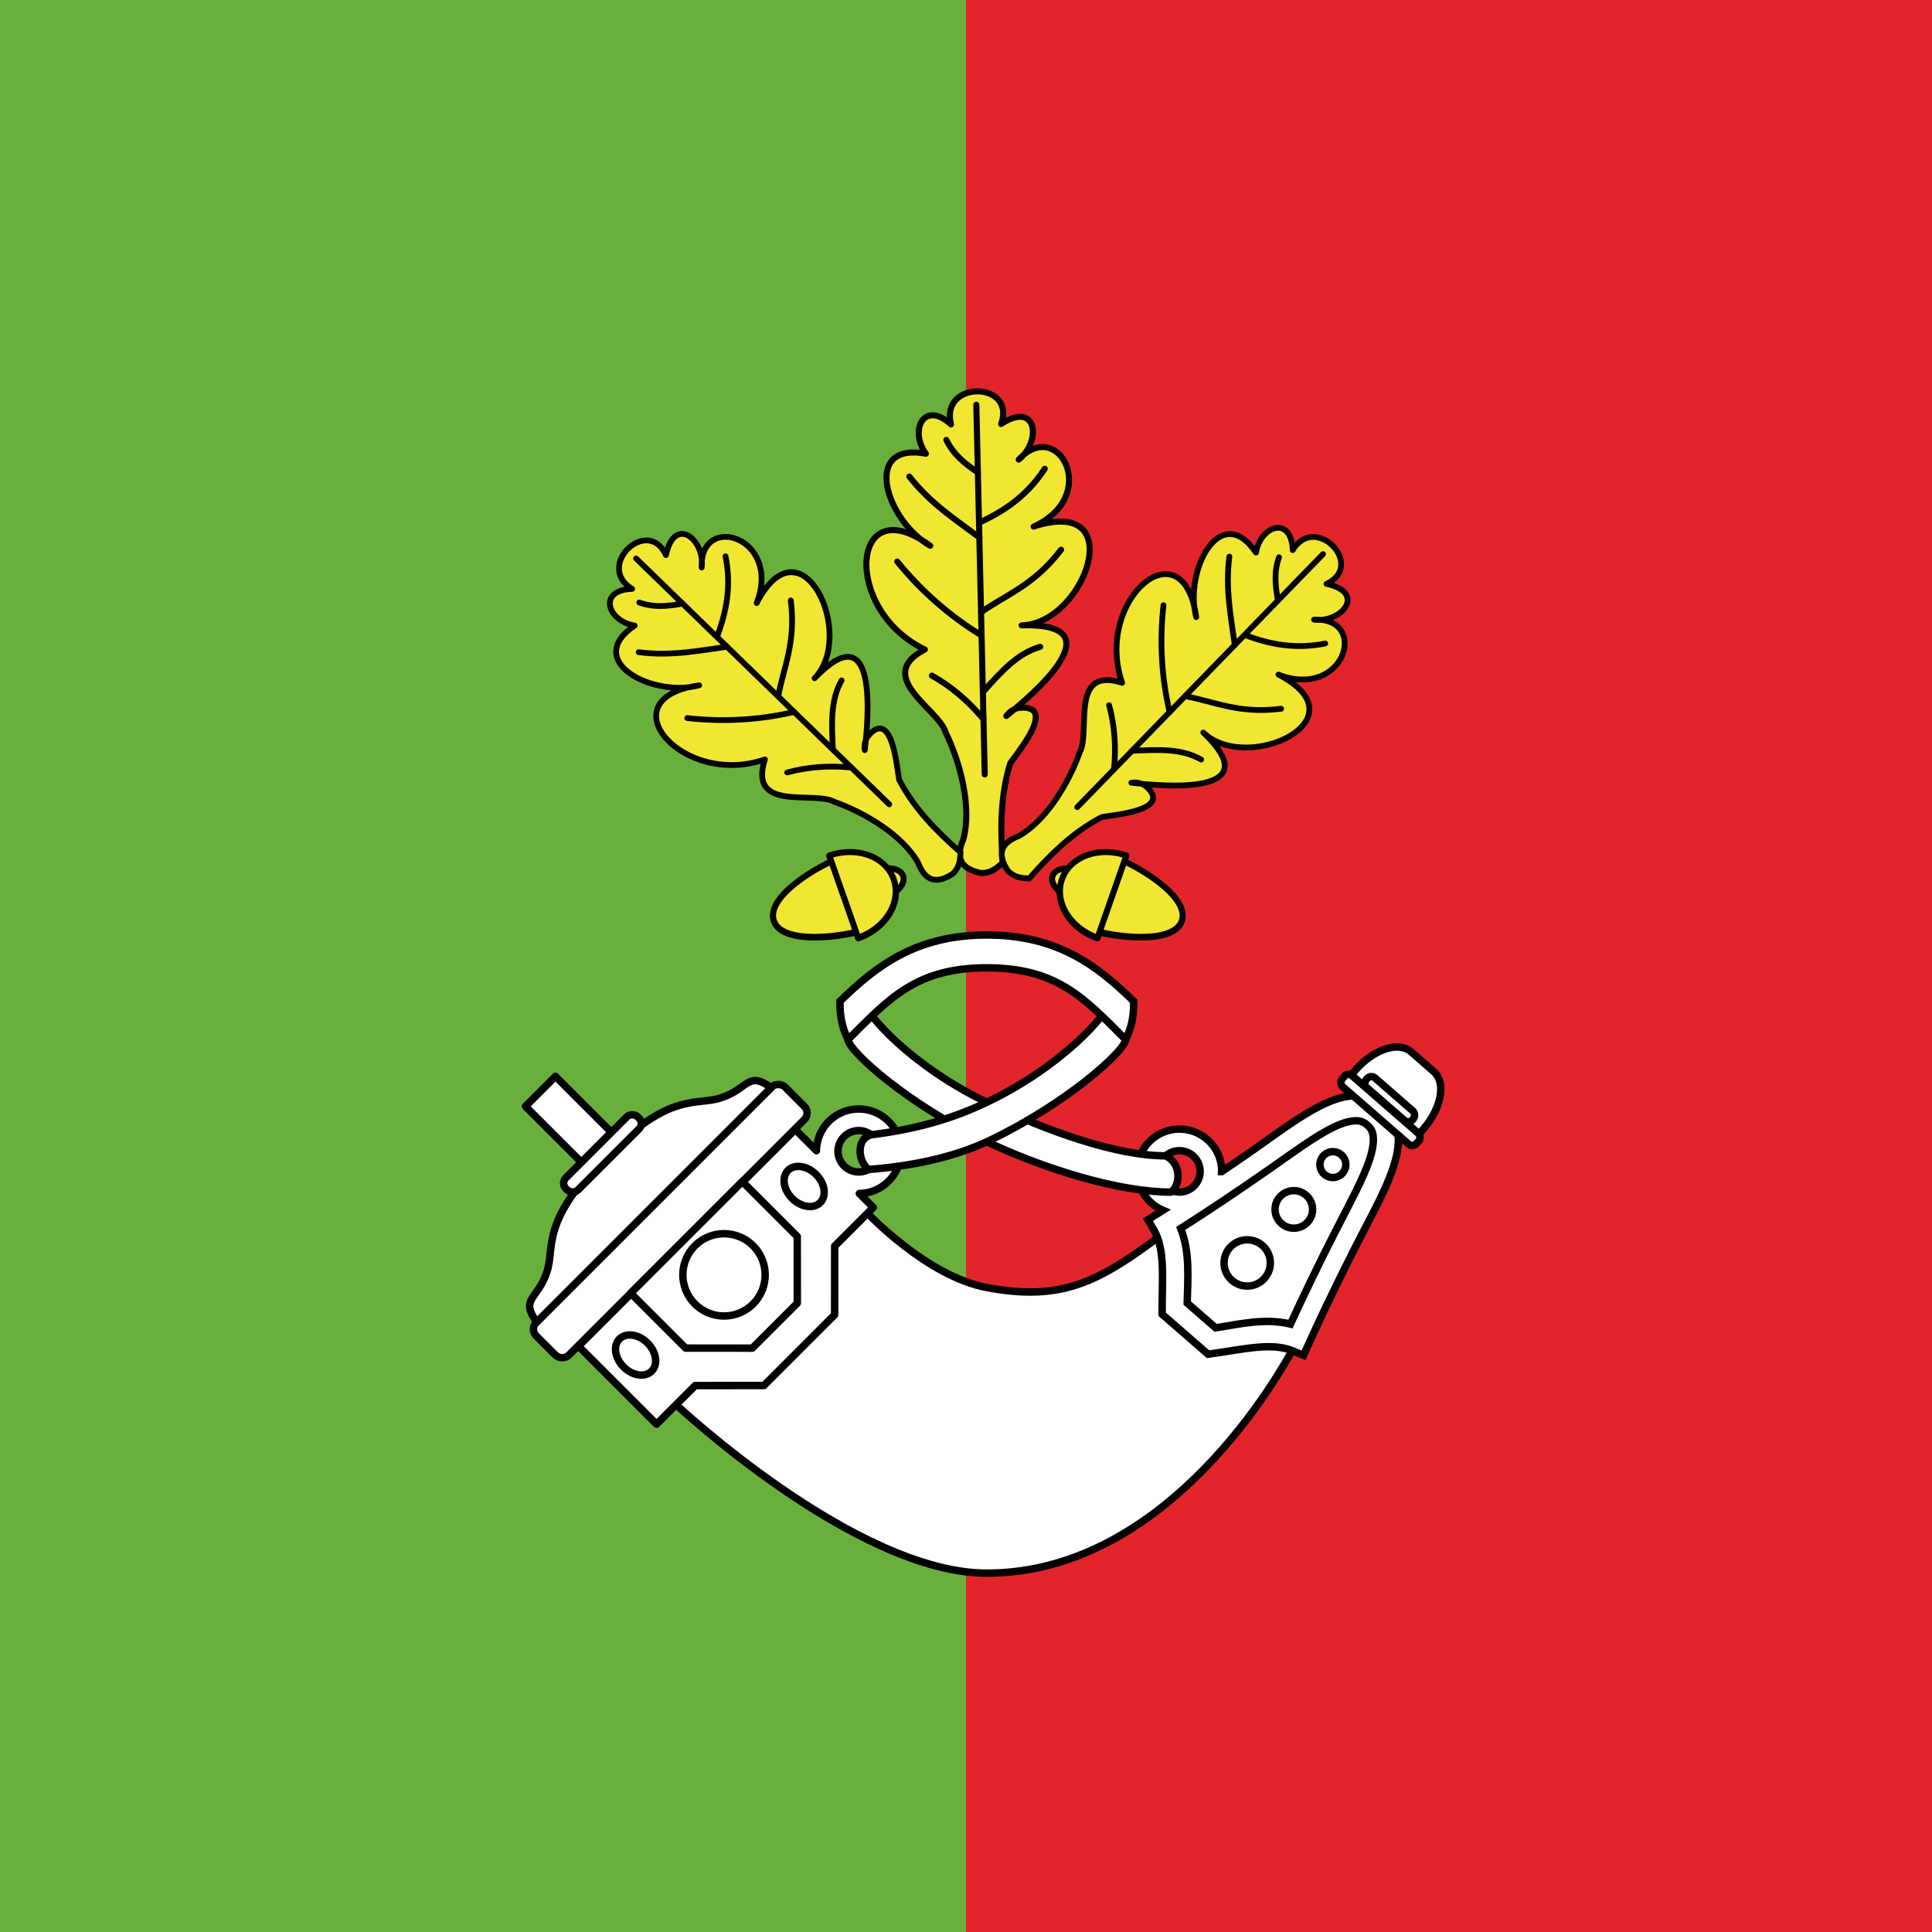 <?xml version="1.0" encoding="UTF-8"?>
<svg width="320" height="320" version="1.1" xml:space="preserve" xmlns="http://www.w3.org/2000/svg" xmlns:xlink="http://www.w3.org/1999/xlink"><defs><style type="text/css">
   
    .str0 {stroke:#2B2A29;stroke-width:7.62}
    .fil0 {fill:#2B2A29}
    .fil1 {fill:#68B03B}
    .fil2 {fill:#E1252A}
    .fil4 {fill:#EFF1F3}
    .fil6 {fill:#F7E31F}
    .fil5 {fill:#FEFEFE}
    .fil3 {fill:#FFED00}
   
  </style></defs><rect width="320" height="320" style="fill-rule:evenodd;fill:#e1252a;stroke-linecap:round;stroke-linejoin:round;stroke-miterlimit:10.5;stroke-width:13.403"/><rect width="160" height="320" style="fill-rule:evenodd;fill:#68b03b;stroke-linecap:round;stroke-linejoin:round;stroke-miterlimit:10.5;stroke-width:10.053"/><g transform="matrix(.03 0 0 .03 -517.7 -283.75)" style="fill-rule:evenodd"><g transform="matrix(.631 0 0 .631 2633 11563)"><path d="m29090 8953.8s1570.9 1475.3 2720 1475.3c1611.1 0 2587-1801.1 2670.2-1945.3l-1179.3-986.16c-526.05 389.36-846 553.17-1491 432.68-525.28-98.129-1045.1-651.3-1045.1-651.3z" style="fill-rule:evenodd;fill:#fff;stroke-linecap:round;stroke-linejoin:round;stroke-miterlimit:3.1;stroke-width:65.054;stroke:#000"/><g transform="matrix(5.349 -5.349 5.349 5.349 34043 -11402)" style="fill:#fff;stroke-width:8.6;stroke:#000"><rect x="-2423.9" y="1258.4" width="407" height="53.335" ry="10.8" style="fill-rule:evenodd;fill:#fff;stroke-linecap:round;stroke-linejoin:round;stroke-miterlimit:10.5;stroke-width:8.6;stroke:#000"/><path d="m-2412.2 1258.4c5.511-33.349 18.994-17.316 49.347-32.647 27.758-14.02 34.752-46.453 142.39-46.453s114.63 32.433 142.39 46.453c30.353 15.331 43.837-0.702 49.347 32.647z" style="fill-rule:evenodd;fill:#fff;stroke-linecap:round;stroke-linejoin:round;stroke-miterlimit:10.5;stroke-width:8.6;stroke:#000"/><rect x="-2245" y="1072.8" width="49.088" height="91.544" style="fill-rule:evenodd;fill:#fff;stroke-linecap:round;stroke-linejoin:round;stroke-miterlimit:10.5;stroke-width:8.6;stroke:#000"/><path d="m-1974.6 1347.5a48.907 48.907 0 0 0-68.631-0.464v-34.69h-354.46v127.6h63.124l56.328 56.229h115.59l56.327-56.227h63.093v-22.818a48.907 48.907 0 0 0 68.631-0.461 48.907 48.907 0 0 0 0-69.164zm-17.664 17.664a23.925 23.925 0 0 1 0 33.835 23.925 23.925 0 0 1-33.833 0 23.925 23.925 0 0 1 0-33.835 23.925 23.925 0 0 1 33.836 0z" style="fill-rule:evenodd;fill:#fff;stroke-linecap:round;stroke-linejoin:round;stroke-miterlimit:10.5;stroke-width:8.6;stroke:#000"/><path d="m-2311.7 1311.7v89.828l54.501 54.57h73.588l54.501-54.57v-89.828z" style="fill-rule:evenodd;fill:#fff;stroke-linecap:round;stroke-linejoin:round;stroke-miterlimit:10.5;stroke-width:8.6;stroke:#000"/><circle cx="-2220.4" cy="1373" r="19.837" style="fill-rule:evenodd;fill:#fff;stroke-linecap:round;stroke-linejoin:round;stroke-miterlimit:10.5;stroke-width:8.6;stroke:#000"/><circle cx="-2220.4" cy="1373" r="47.615" style="fill-rule:evenodd;fill:#fff;stroke-linecap:round;stroke-linejoin:round;stroke-miterlimit:10.5;stroke-width:8.6;stroke:#000"/><g transform="translate(-1.186,-6.763)" style="fill:#fff;stroke-width:8.6;stroke:#000"><g style="fill:#fff;stroke-width:8.6;stroke:#000"><ellipse cx="-2357.1" cy="1373" rx="19.58" ry="26.343" style="fill-rule:evenodd;fill:#fff;stroke-linecap:round;stroke-linejoin:round;stroke-miterlimit:10.5;stroke-width:8.6;stroke:#000"/></g><ellipse cx="-2081.4" cy="1373" rx="19.58" ry="26.343" style="fill-rule:evenodd;fill:#fff;stroke-linecap:round;stroke-linejoin:round;stroke-miterlimit:10.5;stroke-width:8.6;stroke:#000"/></g><rect x="-2279.2" y="1164.3" width="117.47" height="19.806" ry="8.782" style="fill-rule:evenodd;fill:#fff;stroke-linecap:round;stroke-linejoin:round;stroke-miterlimit:10.5;stroke-width:8.6;stroke:#000"/></g><g transform="matrix(5.906 5.145 -5.145 5.905 36878 -9998.2)" style="fill:#fff;stroke-width:8.305;stroke:#000"><path d="m1185.3 1719.3c-0.562 0.495-1.113 1.002-1.65 1.52-8.594 8.29-14.584 18.949-19.631 30.953-10.094 24.008-16.47 54.149-24.181 85.305-3.608 14.577-7.448 29.369-11.317 43.998a47.231 47.231 0 0 0-0.159-0.211 47.231 47.231 0 0 0-66.638-4.583 47.231 47.231 0 0 0-4.584 66.637 47.231 47.231 0 0 0 50.276 13.79c-0.583 1.958-1.252 4.327-1.813 6.185l-3.885 12.856 12.709 4.348c23.428 8.012 41.313 33.385 64.406 60.022l4.167 4.805 67.971-5e-4 4.165-4.804c23.093-26.638 40.978-52.011 64.406-60.023l12.71-4.346-3.885-12.858c-9.823-32.512-23.103-80.843-34.235-125.82-7.712-31.156-14.089-61.296-24.183-85.303-5.047-12.004-11.035-22.664-19.629-30.954-8.593-8.289-20.423-13.726-33.334-13.726-11.297 5e-4 -21.765 4.163-29.962 10.757-0.586 0.471-1.159 0.955-1.721 1.45zm-107.73 175.17a23.105 23.105 0 0 1 32.6 2.243 23.105 23.105 0 0 1-2.244 32.599 23.105 23.105 0 0 1-32.597-2.243 23.105 23.105 0 0 1 2.241-32.599z" style="color:#000000;fill-rule:evenodd;fill:#fff;stroke-miterlimit:3.1;stroke-width:8.305;stroke:#000"/><path d="m1217 1735c5.944 4e-4 9.556 1.637 13.998 5.922 4.443 4.285 9.088 11.702 13.291 21.699 8.406 19.993 14.987 49.555 22.82 81.203 10.113 40.856 21.634 82.778 31.193 115.21-25.824 13.339-42.775 37.249-60.223 58.09h-42.162c-17.448-20.841-34.398-44.751-60.223-58.09 9.559-32.436 21.08-74.358 31.193-115.21 7.834-31.648 14.414-61.21 22.82-81.203 4.203-9.997 8.85-17.414 13.293-21.699 4.442-4.285 8.052-5.921 13.996-5.922z" style="color:#000000;fill-rule:evenodd;fill:#fff;stroke-miterlimit:3.1;stroke-width:8.305;stroke:#000"/><circle cx="1217" cy="1939.3" r="25.856" style="fill-rule:evenodd;fill:#fff;stroke-linecap:round;stroke-linejoin:round;stroke-miterlimit:10.5;stroke-width:8.305;stroke:#000"/><circle cx="1217" cy="1860" r="20.973" style="fill-rule:evenodd;fill:#fff;stroke-linecap:round;stroke-linejoin:round;stroke-miterlimit:10.5;stroke-width:8.305;stroke:#000"/><circle cx="1217" cy="1793.6" r="14.446" style="fill-rule:evenodd;fill:#fff;stroke-linecap:round;stroke-linejoin:round;stroke-miterlimit:10.5;stroke-width:8.305;stroke:#000"/><rect x="1161.9" y="1704.4" width="110.08" height="16.396" ry="6.207" style="fill-rule:evenodd;fill:#fff;stroke-miterlimit:3.1;stroke-width:8.305;stroke:#000"/><path d="m1200.1 1641.2c-18.512 0-33.414 25.083-33.414 56.24v7.186c0.451-0.104 0.919-0.164 1.402-0.164h97.662c0.483 0 0.951 0.054 1.402 0.158v-7.179c0-31.158-14.902-56.24-33.414-56.24z" style="fill-rule:evenodd;fill:#fff;stroke-miterlimit:3.1;stroke-width:8.305;stroke:#000"/><rect x="1182.7" y="1689.7" width="68.452" height="14.182" ry="6.207" style="fill-rule:evenodd;fill:#fff;stroke-miterlimit:3.1;stroke-width:8.305;stroke:#000"/></g><path d="m33372 6777.7c-426.98 0-1030.9-214.06-1563.1-468.98-657.73-315.06-1058.5-770.99-1076.9-884.27l-137.66 336.2c18.387 113.25 531.96 566.74 1189.7 881.78 532.2 254.93 1190.1 452.83 1635.9 452.83 87.602-59.404 92.72-256.46-47.967-317.56z" style="fill-rule:evenodd;fill:#fff;stroke-linecap:round;stroke-linejoin:round;stroke-miterlimit:3.1;stroke-width:65.054;stroke:#000"/><path d="m30803 6593.3c346.58-44.769 668.81-122.07 1008-284.57 657.73-315.05 1058.5-770.99 1076.9-884.27l137.66 336.2c-18.387 113.25-531.96 566.74-1189.7 881.78-331.82 158.94-712.5 226.65-1060.2 255.11-97.596-72.112-110.24-276.97 27.26-304.27z" style="fill-rule:evenodd;fill:#fff;stroke-linecap:round;stroke-linejoin:round;stroke-miterlimit:3.1;stroke-width:65.054;stroke:#000"/><path d="m31810 4845.3c-621.43 0-968.81 271.92-1285.2 580.28-1.713 166.4 32.871 254.06 70.575 334.95 360.75-360.75 597.52-627.79 1214.6-627.79 617.06 0 853.82 267.05 1214.6 627.79 37.704-80.894 72.291-168.55 70.575-334.95-316.33-308.37-663.71-580.28-1285.1-580.28z" style="color:#000000;fill-rule:evenodd;fill:#fff;stroke-linecap:round;stroke-miterlimit:3.1;stroke-width:65.054;stroke:#000"/><g id="a" transform="matrix(7.564 0 0 7.564 24220 -5373.9)" style="stroke-width:7;stroke:#000"><path d="m1040.3 801.11c45.632-49.836 95.567 42.097 17.226 77.535 112.27-36.704 59.59 112.33-13.799 114.22 112.46-3.206 10.626 81.778-17.801 104.85 4.801-6.379 10.646-9.659 19.104-9.659 37.66 0-6.315 52.191-14.537 64.379-11.425 36.471-11.601 76.721-8.693 115.12-8.21 7.168-13.369 11.621-24.76 11.884-22.406-4.505-30.692-16.154-20.829-38.898 10.348-37.771-3.926-90.033-20.477-123.9-7.566-26.818-83.924-64.481-24.035-95.844-96.355-46.154-85.632-188.07 6.234-119.95-50.875-28.929-80.222-120.39-4.973-106.52-19.608-26.969-2.315-62.482 29.059-33.87-13.255-51.573 75.916-50.335 57.9-0.446 41.891-27.599 47.032 19.946 20.382 41.108z" style="fill-rule:evenodd;fill:#f1e632;stroke-linecap:round;stroke-linejoin:round;stroke-miterlimit:3.1;stroke-width:7;stroke:#000"/><path d="m1001 1165.3-9.731-427.67" style="fill:none;stroke-linecap:round;stroke-linejoin:round;stroke-miterlimit:3.1;stroke-width:7;stroke:#000"/><path d="m994.77 891.2c-27.853-20.858-56.517-39.254-80.97-70.443" style="fill:none;stroke-linecap:round;stroke-linejoin:round;stroke-miterlimit:3.1;stroke-width:7;stroke:#000"/><path d="m995.77 873.58c27.818-13.132 54.03-30.341 74.623-61.815" style="fill:none;stroke-linecap:round;stroke-linejoin:round;stroke-miterlimit:3.1;stroke-width:7;stroke:#000"/><path d="m997.35 1004.6c-36.888-22.528-69.447-51.011-97.592-85.566" style="fill:none;stroke-linecap:round;stroke-linejoin:round;stroke-miterlimit:3.1;stroke-width:7;stroke:#000"/><path d="m996.73 977.69c30.747-21.47 61-31.097 92.569-72.308" style="fill:none;stroke-linecap:round;stroke-linejoin:round;stroke-miterlimit:3.1;stroke-width:7;stroke:#000"/><path d="m999.55 1101.4c-17.816-21.457-37.774-38.077-59.652-50.36" style="fill:none;stroke-linecap:round;stroke-linejoin:round;stroke-miterlimit:3.1;stroke-width:7;stroke:#000"/><path d="m998.84 1070.1c21.035-23.521 39.808-44.872 66.339-52.388" style="fill:none;stroke-linecap:round;stroke-linejoin:round;stroke-miterlimit:3.1;stroke-width:7;stroke:#000"/><path d="m956.59 778.32c8.314 17.575 22.236 27.881 36.471 37.779" style="fill:none;stroke-linecap:round;stroke-linejoin:round;stroke-miterlimit:3.1;stroke-width:7;stroke:#000"/></g><use transform="matrix(.68 -.669 .669 .68 7035.8 22631)" xlink:href="#a"/><use transform="matrix(.669 .68 -.68 .669 13672 -20193)" xlink:href="#a"/><g transform="matrix(7.564 0 0 7.564 24220 -5373.9)"><g id="b" transform="matrix(-.216 -.616 .619 -.215 153.98 2024.7)" style="fill:#f1e632;stroke-width:10.705"><path d="m761.34 1364.1h-134.24c-1e-5 -38.91 21.468-147.11 67.12-147.11s67.12 108.2 67.12 147.11z" style="fill-rule:evenodd;fill:#f1e632;stroke-linecap:round;stroke-linejoin:round;stroke-miterlimit:3.1;stroke-width:10.705;stroke:#000"/><path d="m771.3 1347.4a77.078 93.44 0 0 1-38.539 80.922 77.078 93.44 0 0 1-77.078-1e-4 77.078 93.44 0 0 1-38.539-80.922z" style="fill-rule:evenodd;fill:#f1e632;stroke-linecap:round;stroke-linejoin:round;stroke-miterlimit:3.1;stroke-width:10.705;stroke:#000"/><path d="m762.46 1364.1h-134.24c-1e-5 -38.91 21.468-147.11 67.12-147.11s67.12 108.2 67.12 147.11z" style="fill-rule:evenodd;fill:#f1e632;stroke-linecap:round;stroke-linejoin:round;stroke-miterlimit:3.1;stroke-width:10.705;stroke:#000"/><path d="m719.7 1425.2h-48.723c0 8.799 7.792 33.266 24.361 33.266s24.361-24.468 24.361-33.266z" style="fill-rule:evenodd;fill:#f1e632;stroke-linecap:round;stroke-linejoin:round;stroke-miterlimit:3.1;stroke-width:10.705;stroke:#000"/><path d="m772.41 1347.4a77.078 93.44 0 0 1-38.539 80.922 77.078 93.44 0 0 1-77.078-1e-4 77.078 93.44 0 0 1-38.539-80.922z" style="fill-rule:evenodd;fill:#f1e632;stroke-linecap:round;stroke-linejoin:round;stroke-miterlimit:3.1;stroke-width:10.705;stroke:#000"/></g><use transform="matrix(-1,0,0,1,1986,0)" xlink:href="#b"/></g></g></g></svg>
